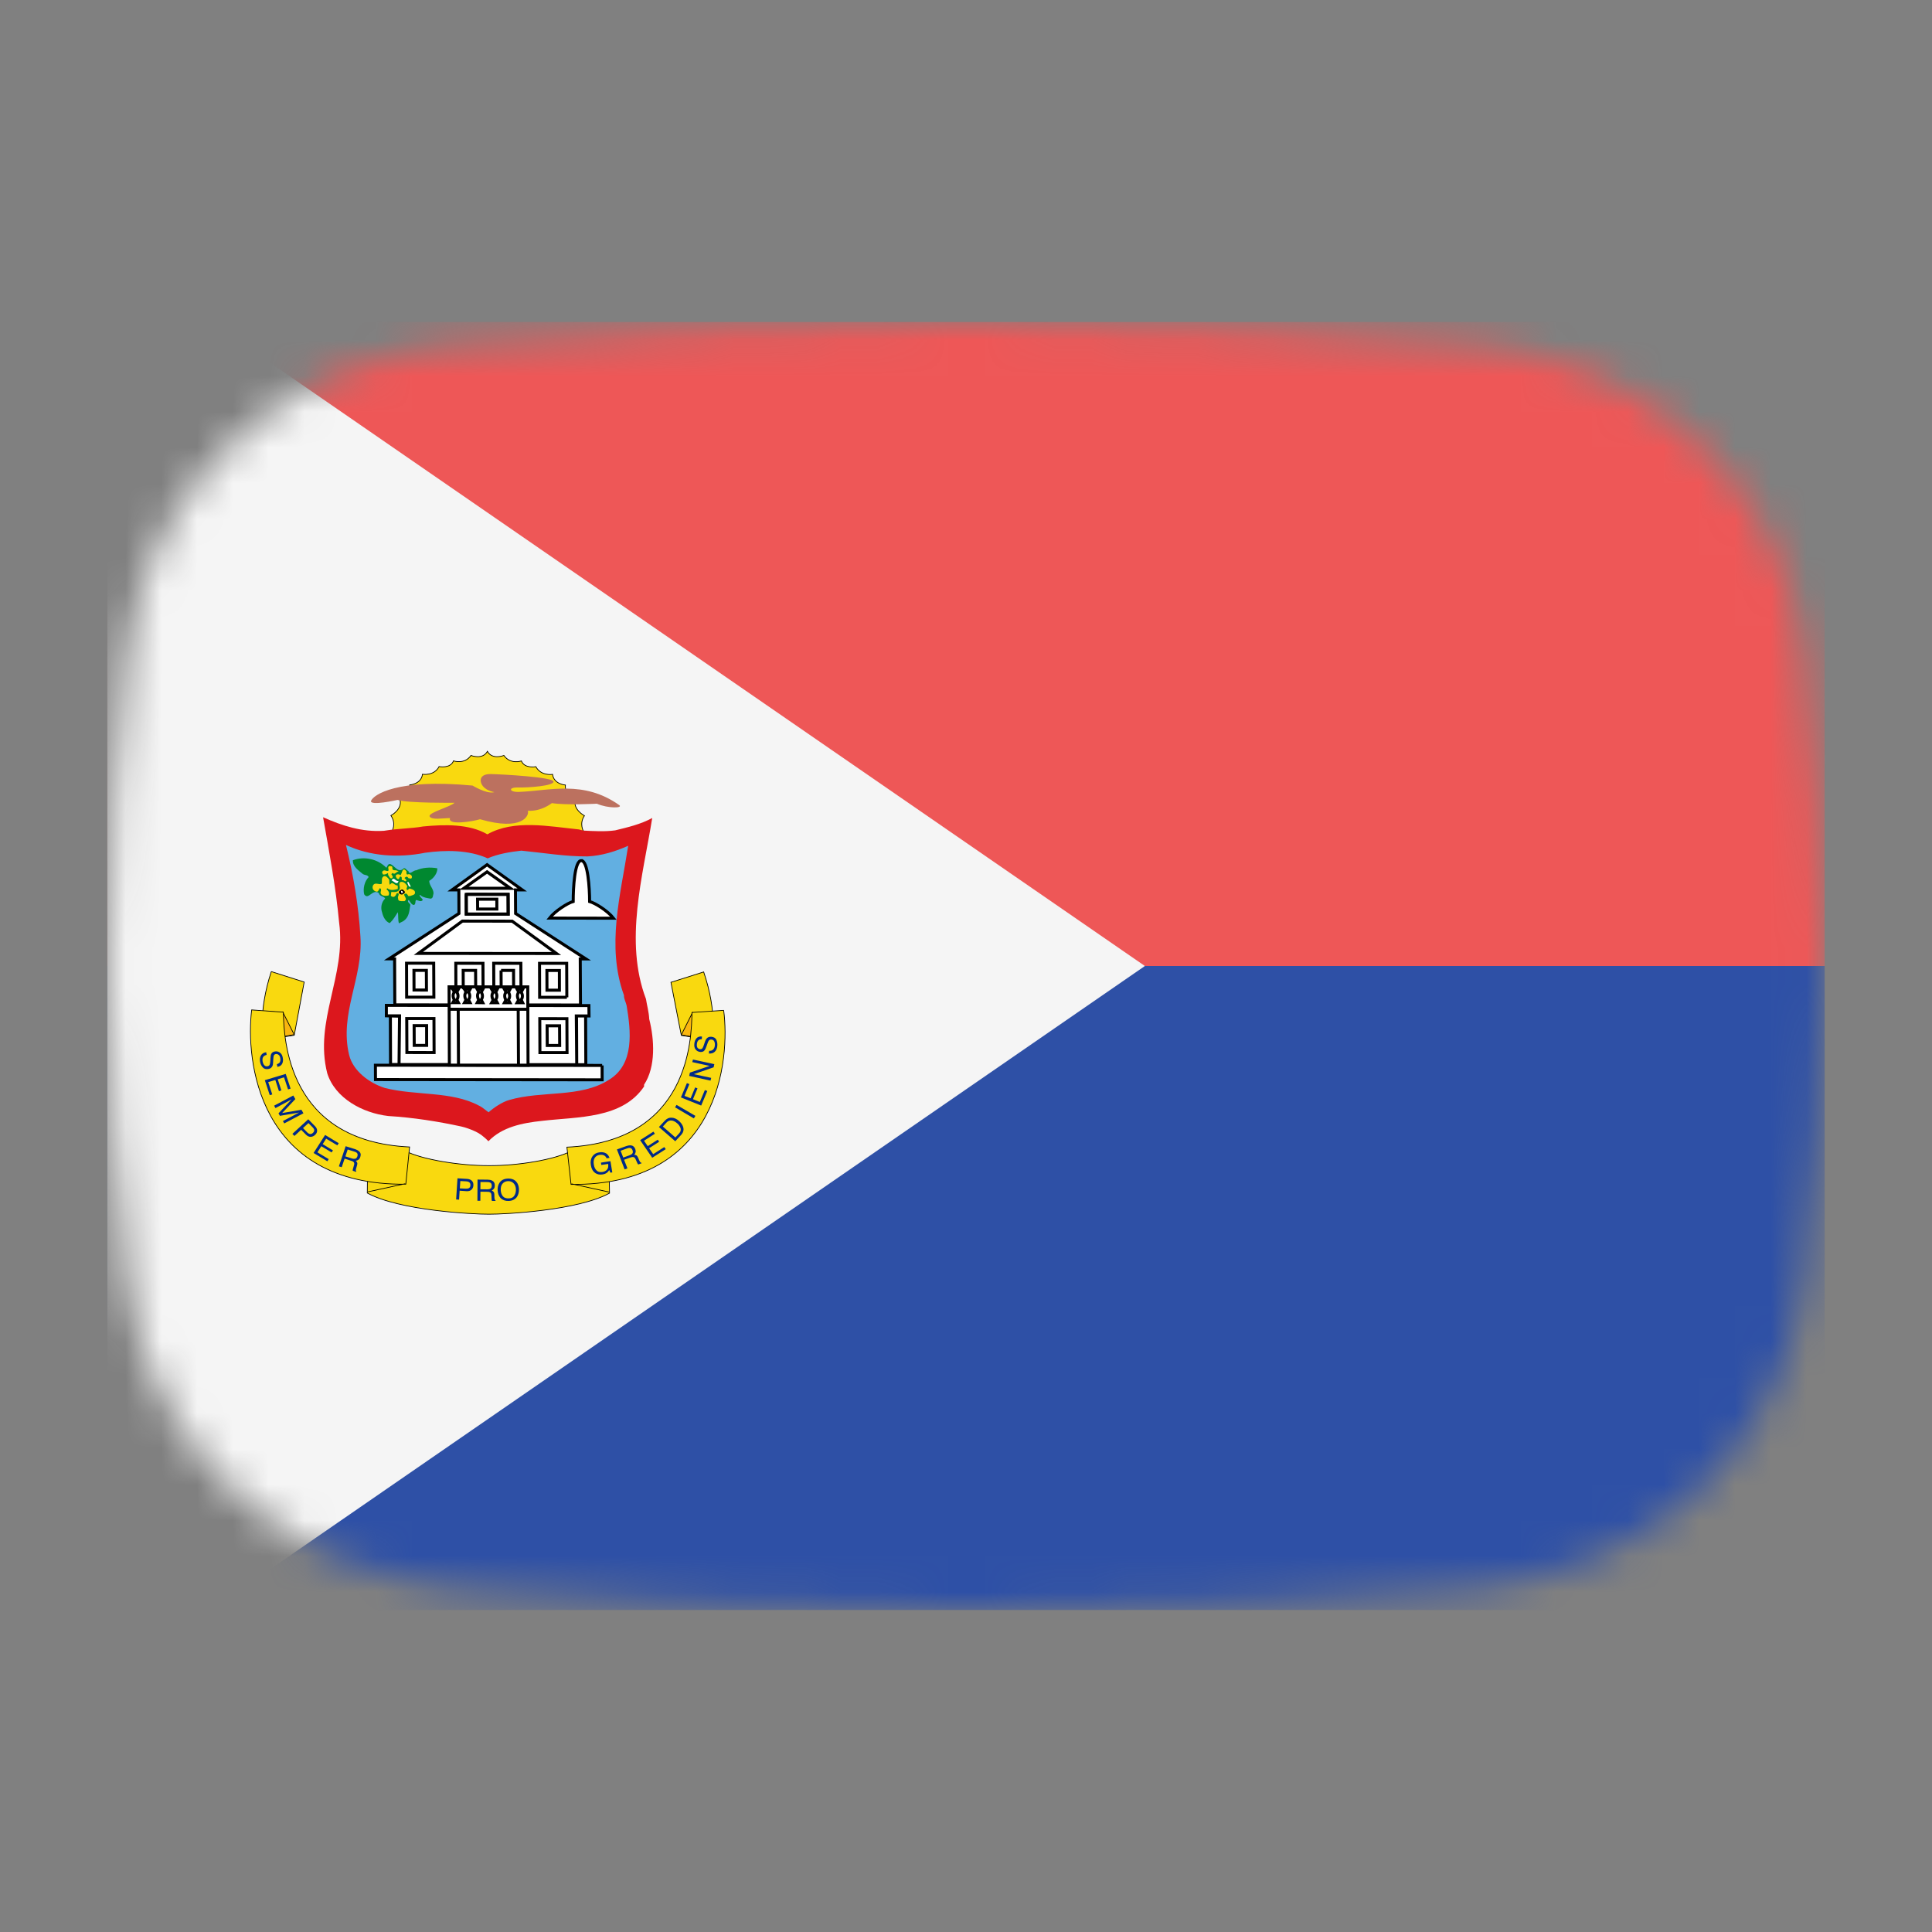 <svg width="54" height="54" viewBox="0 0 54 54" fill="none" xmlns="http://www.w3.org/2000/svg">
<rect x="0" y="0" width="54" height="54" fill="#808080" stroke="none"/>
<mask id="mask0_1_35609" style="mask-type:alpha" maskUnits="userSpaceOnUse" x="3" y="9" width="48" height="36">
<path d="M3.569 18.136C4.167 13.412 8.041 10.002 12.786 9.609C16.641 9.289 21.62 9 27 9C32.38 9 37.359 9.289 41.214 9.609C45.959 10.002 49.833 13.412 50.431 18.136C50.752 20.676 51 23.704 51 27C51 30.296 50.752 33.324 50.431 35.864C49.833 40.587 45.959 43.998 41.214 44.391C37.359 44.711 32.38 45 27 45C21.62 45 16.641 44.711 12.786 44.391C8.042 43.998 4.167 40.587 3.569 35.864C3.248 33.324 3 30.296 3 27C3 23.704 3.248 20.676 3.569 18.136Z" fill="#00D0BF"/>
</mask>
<g mask="url(#mask0_1_35609)">
<rect x="3" y="27" width="48" height="18" fill="#2E50A6"/>
<rect x="3" y="9" width="48" height="18" fill="#EE5757"/>
<path d="M3 7L32 27L3 47V7Z" fill="#F5F5F5"/>
<path d="M16.307 23.496L16.314 23.245C16.314 23.245 16.179 23.03 16.335 22.8C16.335 22.8 16.003 22.624 16.081 22.349C16.081 22.349 15.78 22.273 15.803 21.942C15.803 21.942 15.479 21.92 15.445 21.644C15.445 21.644 15.121 21.697 14.978 21.429C14.978 21.429 14.662 21.49 14.573 21.269C14.573 21.269 14.266 21.375 14.084 21.115C14.084 21.115 13.759 21.246 13.623 21C13.489 21.245 13.164 21.115 13.164 21.115C12.984 21.374 12.675 21.267 12.675 21.267C12.589 21.489 12.274 21.426 12.274 21.426C12.131 21.695 11.808 21.641 11.808 21.641C11.776 21.916 11.452 21.939 11.452 21.939C11.478 22.27 11.178 22.345 11.178 22.345C11.257 22.62 10.926 22.795 10.926 22.795C11.086 23.027 10.953 23.24 10.953 23.24L10.945 23.471L16.308 23.496" fill="#FFFF00"/>
<path d="M16.307 23.496L16.314 23.245C16.314 23.245 16.179 23.03 16.335 22.8C16.335 22.8 16.003 22.624 16.081 22.349C16.081 22.349 15.78 22.273 15.803 21.942C15.803 21.942 15.479 21.92 15.445 21.644C15.445 21.644 15.121 21.697 14.978 21.429C14.978 21.429 14.662 21.49 14.573 21.269C14.573 21.269 14.266 21.375 14.084 21.115C14.084 21.115 13.759 21.246 13.623 21C13.489 21.245 13.164 21.115 13.164 21.115C12.984 21.374 12.675 21.267 12.675 21.267C12.589 21.489 12.273 21.426 12.273 21.426C12.131 21.695 11.808 21.641 11.808 21.641C11.776 21.916 11.452 21.939 11.452 21.939C11.478 22.27 11.178 22.345 11.178 22.345C11.257 22.62 10.926 22.795 10.926 22.795C11.086 23.027 10.953 23.239 10.953 23.239L10.945 23.471L16.308 23.496H16.307V23.496Z" fill="#F9D90F" stroke="black" stroke-width="0.02"/>
<path d="M16.182 23.183C15.339 23.098 14.37 22.898 13.621 23.32C13.119 23.024 12.42 23.042 11.825 23.1C11.502 23.158 11.122 23.158 10.784 23.213L10.731 23.221C10.118 23.261 9.562 23.08 9.03 22.842C9.199 23.802 9.387 24.785 9.479 25.79C9.68 27.278 8.775 28.527 9.146 29.997C9.368 30.702 10.143 31.112 10.853 31.193C11.541 31.234 12.252 31.346 12.888 31.485C13.009 31.51 13.152 31.566 13.236 31.602C13.411 31.675 13.54 31.783 13.652 31.898C14.036 31.498 14.599 31.387 15.154 31.328C16.155 31.211 17.389 31.275 18.002 30.368V30.317C18.335 29.816 18.29 29.051 18.146 28.483C18.137 28.285 18.084 28.11 18.055 27.921C17.443 26.306 17.967 24.491 18.23 22.863C17.909 23.039 17.55 23.122 17.193 23.209C16.908 23.248 16.59 23.23 16.301 23.215L16.181 23.183H16.182Z" fill="#DC171D"/>
<path d="M17.44 27.816C17.436 27.923 17.493 28.006 17.514 28.105C17.631 28.81 17.744 29.745 17.017 30.183C16.214 30.694 15.159 30.475 14.229 30.746C14.043 30.797 13.787 30.968 13.657 31.089C13.573 31.034 13.489 30.949 13.38 30.899C12.615 30.492 11.62 30.629 10.756 30.409C10.322 30.272 9.869 29.934 9.759 29.49C9.477 28.324 10.153 27.331 10.074 26.175C10.022 25.293 9.874 24.445 9.67 23.617C10.345 23.932 11.127 23.985 11.886 23.834C12.449 23.755 13.104 23.753 13.63 23.991C13.921 23.866 14.261 23.81 14.574 23.776C15.169 23.834 15.809 23.942 16.421 23.937C16.831 23.916 17.202 23.797 17.558 23.64C17.347 25.008 16.942 26.441 17.439 27.816" fill="#62AFE1"/>
<path d="M16.225 28.089L16.218 26.803H16.377L14.411 25.533L14.407 24.873H14.597L13.614 24.169L12.636 24.873H12.825L12.828 25.532L10.873 26.8L11.029 26.801L11.036 28.086L16.224 28.09" fill="white"/>
<path d="M16.225 28.089L16.218 26.803H16.377L14.411 25.533L14.407 24.873H14.597L13.614 24.169L12.635 24.873H12.825L12.828 25.532L10.873 26.8L11.029 26.801L11.035 28.086L16.224 28.09L16.225 28.089L16.225 28.089Z" stroke="black" stroke-width="0.084"/>
<path d="M16.829 29.779L16.83 30.181L10.495 30.174L10.493 29.773L16.83 29.779" fill="white"/>
<path d="M16.829 29.779L16.83 30.181L10.495 30.174L10.493 29.773L16.83 29.779H16.829V29.779Z" stroke="black" stroke-width="0.084"/>
<path d="M10.916 29.754L10.911 28.392L11.167 28.392L11.153 29.77L11.169 28.403L10.799 28.392V28.1L16.46 28.106L16.463 28.396H16.114L16.12 29.775L16.108 28.396H16.368L16.374 29.76" fill="white"/>
<path d="M14.005 27.123L14.008 27.675H14.356L14.354 27.123H14.005M10.916 29.754L10.911 28.392L11.167 28.392L11.153 29.77L11.168 28.403L10.799 28.392V28.1L16.46 28.106L16.463 28.396H16.114L16.12 29.775L16.108 28.396H16.368L16.374 29.759L10.916 29.754ZM12.133 29.419L12.129 28.469H11.369L11.373 29.418L12.133 29.419H12.133ZM12.133 29.419L12.129 28.469H11.369L11.373 29.418L12.133 29.419H12.133ZM12.133 29.419L12.129 28.469H11.369L11.373 29.418L12.133 29.419H12.133ZM12.133 29.419L12.129 28.469H11.368L11.373 29.418L12.133 29.419H12.133ZM12.133 29.419L12.129 28.469H11.368L11.373 29.418L12.133 29.419H12.133ZM11.575 28.667L11.578 29.219H11.925L11.924 28.667H11.575ZM15.849 29.421L15.845 28.473L15.087 28.472L15.091 29.421H15.849ZM15.292 28.671L15.296 29.221H15.643L15.64 28.671H15.292V28.671ZM15.843 27.875L15.839 26.925H15.08L15.083 27.875H15.844H15.843H15.843ZM15.286 27.125L15.288 27.676H15.636L15.635 27.125H15.286H15.286ZM12.127 27.871L12.122 26.923L11.363 26.922L11.366 27.871H12.127V27.871L12.127 27.871ZM11.57 27.122L11.572 27.671L11.92 27.672L11.917 27.122H11.57H11.57ZM13.503 27.873L13.499 26.925L12.74 26.924L12.743 27.873H13.503V27.873ZM12.946 27.122L12.948 27.672L13.296 27.674L13.293 27.122H12.946L12.946 27.122ZM14.563 27.875L14.558 26.925L13.799 26.924L13.803 27.873L14.563 27.875L14.563 27.875Z" stroke="black" stroke-width="0.084"/>
<path d="M14.751 27.584L14.759 29.773L12.56 29.77L12.552 27.582L14.751 27.584" fill="white"/>
<path d="M13.031 24.996L13.033 25.548L14.204 25.549L14.201 24.997L13.031 24.996M14.751 27.584L14.759 29.773L12.56 29.77L12.552 27.582L14.751 27.584H14.751V27.584ZM12.538 28.209L14.753 28.21L12.538 28.209ZM12.538 28.209L14.753 28.21L12.538 28.209ZM12.538 28.209L14.753 28.21L12.538 28.209ZM12.538 28.209L14.753 28.21L12.538 28.209ZM12.538 28.209L14.753 28.21L12.538 28.209ZM12.815 29.773L12.807 28.225L12.815 29.773ZM14.492 29.773L14.484 28.227L14.492 29.773ZM15.554 26.651L14.315 25.747L12.923 25.745L11.694 26.648L15.554 26.651L15.554 26.651ZM13.031 24.996L13.033 25.548L14.204 25.549L14.201 24.997L13.031 24.996V24.996Z" stroke="black" stroke-width="0.084"/>
<path d="M13.031 24.996L13.033 25.548L14.204 25.549L14.201 24.997L13.031 24.996" stroke="black" stroke-width="0.084"/>
<path d="M13.614 24.369L14.265 24.829L12.967 24.827L13.614 24.368M13.348 25.133L13.35 25.408H13.887L13.886 25.133H13.348ZM13.614 24.368L14.265 24.828L12.967 24.827L13.614 24.368V24.368ZM13.614 24.368L14.265 24.828L12.967 24.827L13.614 24.368V24.368ZM13.614 24.368L14.265 24.829L12.967 24.827L13.614 24.368V24.368ZM13.614 24.368L14.265 24.829L12.967 24.827L13.614 24.368V24.368Z" stroke="black" stroke-width="0.084"/>
<path d="M16.247 24.056C16.432 24.052 16.479 24.818 16.48 25.198C16.639 25.242 16.991 25.464 17.147 25.664L15.36 25.661C15.513 25.464 15.863 25.241 16.021 25.197C16.021 24.817 16.059 24.051 16.247 24.055" fill="white"/>
<path d="M16.247 24.056C16.432 24.052 16.479 24.818 16.48 25.198C16.639 25.242 16.991 25.464 17.147 25.664L15.36 25.661C15.514 25.464 15.863 25.241 16.021 25.197C16.021 24.817 16.06 24.051 16.247 24.055L16.247 24.056ZM12.655 27.645H12.815L12.768 27.731L12.655 27.645ZM12.655 27.645H12.815L12.768 27.731L12.655 27.645ZM12.655 27.645H12.815L12.768 27.731L12.655 27.645ZM12.655 27.645H12.815L12.768 27.731L12.655 27.645ZM12.655 27.645H12.815L12.768 27.731C12.768 27.731 12.845 27.831 12.769 27.945L12.812 28.024H12.657L12.699 27.949C12.699 27.949 12.62 27.817 12.702 27.731L12.655 27.645L12.655 27.645ZM12.981 27.645H13.142L13.095 27.732C13.095 27.732 13.173 27.828 13.096 27.945L13.137 28.024H12.983L13.025 27.949C13.025 27.949 12.947 27.817 13.029 27.732L12.982 27.646L12.981 27.645ZM13.338 27.646H13.498L13.45 27.732C13.45 27.732 13.528 27.831 13.451 27.945L13.493 28.026L13.34 28.024L13.381 27.949C13.381 27.949 13.303 27.818 13.384 27.732L13.337 27.646H13.338V27.646ZM13.74 27.646H13.901L13.854 27.733C13.854 27.733 13.931 27.831 13.854 27.945L13.898 28.026H13.742L13.784 27.951C13.784 27.951 13.706 27.818 13.789 27.733L13.74 27.646H13.74H13.74ZM14.097 27.646H14.257L14.21 27.733C14.21 27.733 14.288 27.831 14.211 27.945L14.253 28.026H14.099L14.139 27.951C14.139 27.951 14.062 27.819 14.146 27.733L14.097 27.646L14.097 27.646ZM14.453 27.648L14.613 27.646L14.566 27.733C14.566 27.733 14.645 27.831 14.568 27.945L14.608 28.026H14.453L14.495 27.951C14.495 27.951 14.418 27.819 14.5 27.733L14.453 27.648Z" stroke="black" stroke-width="0.084"/>
<path d="M13.662 32.58C14.486 32.583 15.499 32.415 15.973 32.169L17.016 32.077L17.036 33.349C16.153 33.836 14.115 33.94 13.666 33.937C13.217 33.94 11.153 33.834 10.266 33.345L10.278 32.073L11.322 32.167C11.797 32.411 12.841 32.58 13.664 32.58H13.662" fill="#F9D90F"/>
<path d="M13.662 32.58C14.486 32.583 15.499 32.415 15.973 32.169L17.016 32.077L17.036 33.349C16.153 33.835 14.115 33.94 13.666 33.937C13.217 33.94 11.153 33.834 10.266 33.345L10.278 32.073L11.322 32.167C11.797 32.411 12.841 32.58 13.664 32.58H13.662" stroke="black" stroke-width="0.02"/>
<path d="M7.583 27.156L8.502 27.448L8.224 28.935L7.355 29.07C7.355 29.07 7.208 28.288 7.583 27.155" fill="#F9D90F"/>
<path d="M7.583 27.156L8.502 27.448L8.224 28.935L7.355 29.07C7.355 29.07 7.208 28.288 7.583 27.155V27.156V27.156Z" stroke="black" stroke-width="0.02"/>
<path d="M8.223 28.918L7.355 29.07L7.904 28.288L8.223 28.918" fill="#7E7E7E"/>
<path d="M8.223 28.918L7.355 29.07L7.904 28.288L8.223 28.918" fill="#F9B60F"/>
<path d="M8.223 28.918L7.355 29.07L7.904 28.288L8.223 28.918" stroke="black" stroke-width="0.02"/>
<path d="M7.034 28.227L7.919 28.291C7.939 29.041 8.03 31.903 11.448 32.058L11.341 33.099C7.181 33.142 6.865 29.589 7.034 28.227" fill="#F9D90F"/>
<path d="M10.283 33.312L11.326 33.085M7.034 28.227L7.919 28.291C7.939 29.041 8.03 31.903 11.448 32.058L11.342 33.099C7.181 33.142 6.865 29.589 7.034 28.227H7.034ZM10.283 33.312L11.326 33.085L10.283 33.312ZM10.283 33.312L11.326 33.085L10.283 33.312ZM10.283 33.312L11.326 33.085L10.283 33.312ZM10.283 33.312L11.326 33.085L10.283 33.312Z" stroke="black" stroke-width="0.02"/>
<path d="M19.668 27.166L18.753 27.456L19.043 28.941L19.914 29.08C19.914 29.08 20.054 28.299 19.668 27.166" fill="#FFFF00"/>
<path d="M19.668 27.166L18.753 27.456L19.043 28.94L19.914 29.08C19.914 29.08 20.054 28.299 19.668 27.166V27.166H19.668Z" fill="#F9D90F" stroke="black" stroke-width="0.02"/>
<path d="M19.043 28.925L19.914 29.081L19.357 28.299L19.043 28.925" fill="#7E7E7E"/>
<path d="M19.043 28.925L19.914 29.081L19.357 28.299L19.043 28.925" fill="#F9B60F"/>
<path d="M19.043 28.925L19.914 29.081L19.357 28.299L19.043 28.925" stroke="black" stroke-width="0.02"/>
<path d="M20.227 28.239L19.341 28.299C19.328 29.048 19.263 31.912 15.845 32.063L15.961 33.104C20.12 33.152 20.407 29.6 20.227 28.238" fill="#F9D90F"/>
<path d="M17.022 33.318L15.976 33.089M20.227 28.239L19.341 28.299C19.328 29.048 19.263 31.912 15.845 32.063L15.961 33.104C20.121 33.152 20.407 29.6 20.227 28.238V28.239L20.227 28.239Z" stroke="black" stroke-width="0.02"/>
<path d="M13.109 33.207C13.085 33.222 13.054 33.226 13.017 33.224L12.852 33.216L12.866 33.01L13.03 33.019C13.062 33.021 13.088 33.027 13.104 33.037C13.137 33.054 13.151 33.086 13.148 33.13C13.146 33.168 13.133 33.192 13.108 33.207H13.109ZM12.831 33.532L12.847 33.28L13.04 33.294C13.102 33.298 13.148 33.282 13.18 33.25C13.212 33.219 13.229 33.179 13.231 33.133C13.235 33.079 13.222 33.036 13.19 33.004C13.159 32.973 13.116 32.956 13.062 32.951L12.787 32.934L12.749 33.525L12.831 33.531L12.831 33.532ZM13.43 33.037L13.631 33.039L13.43 33.037ZM13.43 33.037L13.631 33.039L13.43 33.037ZM13.43 33.037L13.631 33.039L13.43 33.037ZM13.43 33.037L13.631 33.039L13.43 33.037ZM13.43 33.037L13.631 33.039C13.66 33.041 13.683 33.045 13.7 33.053C13.731 33.068 13.745 33.097 13.745 33.139C13.745 33.179 13.734 33.205 13.711 33.221C13.69 33.236 13.658 33.242 13.621 33.242L13.427 33.24L13.429 33.037H13.43ZM13.426 33.561L13.428 33.308L13.617 33.311C13.65 33.311 13.675 33.313 13.692 33.322C13.72 33.335 13.734 33.362 13.735 33.399L13.74 33.498C13.741 33.522 13.742 33.536 13.743 33.546C13.746 33.553 13.747 33.561 13.75 33.566H13.852L13.85 33.553C13.839 33.547 13.829 33.535 13.825 33.517C13.822 33.506 13.82 33.488 13.819 33.467L13.818 33.388C13.816 33.352 13.81 33.327 13.796 33.314C13.783 33.296 13.764 33.282 13.743 33.276C13.771 33.261 13.792 33.243 13.808 33.222C13.822 33.199 13.83 33.169 13.83 33.133C13.83 33.065 13.802 33.019 13.746 32.994C13.715 32.98 13.676 32.973 13.63 32.972L13.347 32.969L13.344 33.562H13.426L13.426 33.561ZM14.056 33.437C14.02 33.392 14 33.337 13.996 33.272C13.992 33.19 14.008 33.127 14.045 33.085C14.083 33.039 14.132 33.017 14.196 33.013C14.261 33.01 14.314 33.031 14.353 33.071C14.393 33.111 14.416 33.166 14.42 33.235C14.422 33.301 14.411 33.36 14.38 33.411C14.35 33.464 14.301 33.493 14.227 33.495C14.15 33.499 14.093 33.481 14.056 33.437H14.056ZM13.959 33.063C13.921 33.122 13.905 33.19 13.909 33.272C13.915 33.361 13.943 33.434 13.994 33.489C14.052 33.544 14.127 33.572 14.221 33.567C14.321 33.562 14.397 33.524 14.448 33.455C14.49 33.392 14.509 33.318 14.505 33.228C14.499 33.147 14.476 33.081 14.432 33.032C14.377 32.967 14.296 32.937 14.187 32.942C14.084 32.948 14.008 32.986 13.959 33.063H13.959ZM16.747 32.21C16.804 32.2 16.853 32.203 16.898 32.218C16.964 32.239 17.009 32.288 17.037 32.363L16.955 32.375C16.938 32.334 16.912 32.306 16.878 32.291C16.845 32.276 16.804 32.273 16.756 32.28C16.73 32.283 16.704 32.292 16.682 32.306C16.659 32.32 16.64 32.339 16.625 32.36C16.593 32.408 16.584 32.472 16.598 32.553C16.609 32.62 16.634 32.677 16.675 32.715C16.712 32.754 16.767 32.767 16.839 32.757C16.893 32.748 16.937 32.727 16.967 32.69C16.999 32.654 17.008 32.601 16.997 32.532L16.807 32.561L16.797 32.496L17.062 32.455L17.114 32.769L17.061 32.777L17.029 32.705C17.007 32.737 16.985 32.763 16.965 32.777C16.933 32.803 16.889 32.819 16.833 32.827C16.762 32.838 16.697 32.825 16.637 32.787C16.572 32.739 16.53 32.668 16.515 32.568C16.497 32.471 16.513 32.387 16.558 32.322C16.601 32.258 16.663 32.221 16.747 32.209L16.747 32.21ZM17.346 32.164L17.536 32.095C17.562 32.086 17.584 32.082 17.604 32.084C17.639 32.087 17.664 32.108 17.679 32.149C17.692 32.185 17.692 32.215 17.677 32.237C17.661 32.26 17.635 32.276 17.598 32.29L17.42 32.354L17.346 32.164V32.164ZM17.536 32.654L17.443 32.416L17.619 32.353C17.653 32.342 17.676 32.337 17.693 32.338C17.724 32.342 17.748 32.361 17.764 32.397L17.804 32.488C17.813 32.511 17.82 32.524 17.826 32.53C17.828 32.538 17.834 32.543 17.839 32.548L17.934 32.513L17.929 32.5C17.915 32.5 17.901 32.492 17.891 32.477C17.884 32.466 17.877 32.45 17.866 32.432L17.835 32.358C17.821 32.325 17.806 32.305 17.79 32.293C17.77 32.283 17.748 32.277 17.727 32.276C17.746 32.254 17.76 32.231 17.765 32.205C17.771 32.178 17.768 32.148 17.756 32.114C17.731 32.051 17.687 32.017 17.624 32.012C17.591 32.01 17.553 32.017 17.509 32.032L17.243 32.127L17.458 32.685L17.536 32.656L17.536 32.654ZM18.23 32.36L17.892 31.867L18.263 31.63L18.304 31.689L18 31.884L18.104 32.035L18.385 31.854L18.424 31.912L18.142 32.093L18.257 32.259L18.567 32.061L18.608 32.119L18.23 32.36L18.23 32.36ZM18.526 31.488L18.623 31.381C18.668 31.333 18.716 31.311 18.768 31.318C18.82 31.322 18.873 31.349 18.93 31.399C18.945 31.411 18.959 31.426 18.973 31.443C18.998 31.476 19.012 31.504 19.022 31.532C19.03 31.567 19.028 31.6 19.015 31.631C19.008 31.646 18.995 31.664 18.975 31.686L18.877 31.792L18.526 31.487L18.526 31.488ZM19.04 31.719C19.108 31.643 19.123 31.561 19.083 31.469C19.058 31.415 19.02 31.367 18.975 31.329C18.913 31.273 18.848 31.245 18.779 31.24C18.703 31.234 18.639 31.262 18.583 31.323L18.417 31.5L18.874 31.898L19.039 31.72L19.04 31.719ZM19.393 31.259L18.868 30.95L18.91 30.882L19.437 31.189L19.393 31.26L19.393 31.259ZM19.599 30.901L19.032 30.673L19.199 30.274L19.268 30.301L19.132 30.63L19.303 30.697L19.43 30.394L19.495 30.421L19.369 30.723L19.561 30.801L19.701 30.468L19.769 30.494L19.599 30.9L19.599 30.901ZM19.86 30.204L19.263 30.072L19.283 29.98L19.834 29.793L19.35 29.686L19.368 29.614L19.965 29.743L19.946 29.832L19.393 30.023L19.878 30.127L19.86 30.204L19.86 30.204ZM19.813 29.446L19.82 29.371C19.855 29.372 19.884 29.367 19.906 29.355C19.949 29.331 19.974 29.287 19.981 29.221C19.984 29.19 19.982 29.163 19.975 29.137C19.962 29.088 19.935 29.061 19.89 29.056C19.857 29.053 19.833 29.061 19.816 29.079C19.8 29.099 19.784 29.129 19.772 29.172L19.744 29.25C19.727 29.301 19.71 29.336 19.693 29.356C19.664 29.393 19.625 29.406 19.574 29.403C19.52 29.397 19.476 29.375 19.444 29.334C19.412 29.296 19.399 29.241 19.407 29.174C19.412 29.113 19.432 29.061 19.468 29.02C19.502 28.982 19.554 28.964 19.621 28.971L19.615 29.046C19.582 29.046 19.556 29.052 19.537 29.065C19.503 29.084 19.484 29.124 19.478 29.183C19.473 29.231 19.48 29.264 19.498 29.289C19.517 29.309 19.54 29.323 19.567 29.325C19.597 29.328 19.619 29.318 19.635 29.296C19.647 29.28 19.66 29.247 19.679 29.192L19.706 29.11C19.719 29.072 19.735 29.043 19.754 29.023C19.787 28.988 19.83 28.974 19.884 28.978C19.951 28.985 19.998 29.012 20.022 29.062C20.046 29.113 20.055 29.169 20.049 29.233C20.042 29.305 20.018 29.361 19.975 29.399C19.932 29.438 19.878 29.451 19.813 29.446H19.813ZM7.44 29.41L7.453 29.484C7.42 29.491 7.394 29.504 7.374 29.521C7.34 29.554 7.328 29.603 7.34 29.669C7.345 29.698 7.355 29.725 7.368 29.747C7.394 29.792 7.429 29.81 7.472 29.803C7.505 29.797 7.526 29.785 7.536 29.762C7.546 29.74 7.553 29.705 7.555 29.661L7.559 29.578C7.562 29.526 7.568 29.485 7.579 29.463C7.597 29.422 7.631 29.397 7.682 29.389C7.707 29.384 7.732 29.384 7.757 29.39C7.782 29.396 7.805 29.407 7.825 29.422C7.866 29.451 7.894 29.501 7.904 29.567C7.917 29.628 7.911 29.682 7.887 29.731C7.864 29.779 7.82 29.808 7.753 29.82L7.739 29.745C7.771 29.733 7.794 29.722 7.809 29.707C7.836 29.677 7.844 29.635 7.834 29.576C7.826 29.528 7.809 29.497 7.785 29.482C7.76 29.464 7.736 29.457 7.71 29.461C7.68 29.465 7.661 29.482 7.651 29.508C7.646 29.526 7.641 29.562 7.637 29.619L7.633 29.705C7.631 29.746 7.625 29.779 7.611 29.802C7.59 29.845 7.553 29.87 7.499 29.879C7.432 29.89 7.38 29.875 7.343 29.832C7.305 29.79 7.281 29.739 7.269 29.676C7.256 29.601 7.266 29.542 7.296 29.496C7.326 29.447 7.374 29.42 7.44 29.41L7.44 29.41ZM7.402 30.192L7.986 30.016L8.122 30.427L8.051 30.45L7.939 30.112L7.762 30.166L7.865 30.478L7.797 30.499L7.695 30.186L7.497 30.245L7.61 30.59L7.54 30.61L7.402 30.192H7.402ZM7.661 30.904L8.198 30.62L8.255 30.72L7.886 31.11L8.425 31.018L8.481 31.117L7.945 31.4L7.907 31.334L8.223 31.168C8.235 31.161 8.253 31.151 8.278 31.138C8.303 31.126 8.332 31.111 8.36 31.096L7.823 31.188L7.784 31.118L8.15 30.729L8.133 30.738C8.121 30.745 8.101 30.754 8.074 30.77C8.055 30.782 8.036 30.793 8.015 30.802L7.7 30.971L7.661 30.904V30.904ZM8.662 31.695C8.635 31.689 8.608 31.674 8.582 31.646L8.469 31.53L8.621 31.39L8.736 31.506C8.758 31.528 8.772 31.549 8.779 31.567C8.79 31.602 8.779 31.634 8.747 31.664C8.718 31.691 8.689 31.702 8.661 31.695H8.662ZM8.23 31.75L8.417 31.578L8.55 31.712C8.593 31.756 8.637 31.776 8.683 31.775C8.729 31.773 8.772 31.754 8.805 31.722C8.845 31.686 8.864 31.645 8.864 31.6C8.863 31.557 8.843 31.516 8.807 31.479L8.616 31.284L8.172 31.692L8.229 31.75L8.23 31.75ZM8.765 32.226L9.087 31.722L9.468 31.953L9.428 32.013L9.116 31.826L9.019 31.979L9.306 32.153L9.269 32.211L8.981 32.037L8.872 32.208L9.188 32.398L9.15 32.458L8.765 32.226L8.765 32.226ZM9.718 32.129L9.911 32.19C9.939 32.198 9.959 32.209 9.972 32.221C9.997 32.244 10.003 32.278 9.989 32.319C9.977 32.354 9.959 32.377 9.93 32.386C9.905 32.391 9.873 32.391 9.836 32.379L9.654 32.321L9.718 32.129V32.129ZM9.551 32.624L9.632 32.384L9.812 32.443C9.844 32.451 9.867 32.463 9.879 32.474C9.901 32.494 9.908 32.524 9.896 32.56L9.869 32.656C9.863 32.68 9.86 32.695 9.858 32.702C9.858 32.71 9.858 32.718 9.859 32.723L9.954 32.754L9.96 32.74C9.949 32.732 9.944 32.718 9.944 32.7C9.946 32.688 9.949 32.671 9.956 32.651L9.979 32.574C9.988 32.54 9.991 32.515 9.983 32.497C9.975 32.476 9.962 32.458 9.944 32.444C9.974 32.439 10 32.43 10.022 32.413C10.043 32.395 10.061 32.37 10.071 32.335C10.093 32.271 10.081 32.217 10.033 32.177C10.009 32.156 9.975 32.137 9.931 32.121L9.661 32.037L9.472 32.6L9.551 32.624L9.551 32.624Z" fill="#012A87"/>
<path d="M10.371 22.383C10.441 22.215 11.087 21.756 13.208 21.957C13.208 21.957 13.566 22.176 13.777 22.148C13.897 22.132 13.706 22.155 13.549 22.025C13.39 21.895 13.356 21.628 13.721 21.635C14.084 21.644 15.444 21.721 15.47 21.843C15.493 21.967 14.751 22.018 14.474 22.011C14.197 22.004 14.229 22.144 14.505 22.134C15.369 22.102 16.311 21.798 17.307 22.502C17.425 22.588 17.007 22.602 16.682 22.464C16.682 22.464 15.804 22.51 15.425 22.447C15.425 22.447 15.133 22.685 14.753 22.661C14.802 22.784 14.612 23.244 13.417 22.898C13.22 22.959 12.501 23.079 12.579 22.866C12.39 22.866 12.058 22.927 12.009 22.819C11.961 22.713 12.593 22.552 12.704 22.438C12.704 22.438 11.367 22.451 11.113 22.358C11.113 22.358 10.324 22.536 10.371 22.382" fill="#BC715F"/>
<path d="M10.799 24.255C10.828 24.216 10.84 24.147 10.9 24.148C11.033 24.184 11.123 24.426 11.286 24.269C11.344 24.256 11.366 24.335 11.414 24.344C11.444 24.478 11.552 24.317 11.633 24.326C11.805 24.249 12.019 24.231 12.223 24.269C12.23 24.401 12.126 24.546 11.997 24.621C11.999 24.754 12.12 24.84 12.117 24.973C12.097 25.023 12.114 25.102 12.039 25.118C11.943 25.101 11.848 25.091 11.769 25.037C11.759 25.027 11.751 25.009 11.731 25.015C11.721 25.059 11.791 25.104 11.818 25.149C11.77 25.231 11.69 25.156 11.623 25.157C11.603 25.204 11.622 25.264 11.574 25.294C11.489 25.292 11.472 25.199 11.42 25.153C11.366 25.211 11.457 25.246 11.47 25.292C11.437 25.465 11.442 25.635 11.268 25.749L11.151 25.807C11.119 25.72 11.139 25.587 11.118 25.496C11.049 25.608 10.995 25.706 10.894 25.801C10.776 25.762 10.707 25.622 10.681 25.507C10.632 25.372 10.66 25.211 10.766 25.114C10.73 25.043 10.606 25.059 10.588 24.959C10.402 24.838 10.3 25.171 10.179 24.997C10.141 24.836 10.187 24.635 10.304 24.515C10.278 24.448 10.191 24.466 10.14 24.428C10.023 24.328 9.855 24.223 9.863 24.044C10.183 23.923 10.566 24.012 10.799 24.255" fill="#008830"/>
<path d="M10.966 24.237C10.958 24.384 11.064 24.277 11.143 24.366C11.082 24.341 11.037 24.472 10.976 24.397L10.938 24.433C10.96 24.484 11.003 24.49 10.958 24.546C10.892 24.571 10.879 24.488 10.848 24.455C10.843 24.441 10.858 24.413 10.834 24.404C10.796 24.435 10.757 24.447 10.705 24.442C10.691 24.413 10.664 24.376 10.692 24.355C10.742 24.286 10.821 24.379 10.86 24.331C10.866 24.289 10.829 24.237 10.877 24.208C10.91 24.214 10.952 24.196 10.966 24.237L10.966 24.237ZM11.361 24.357C11.366 24.386 11.347 24.425 11.384 24.445C11.432 24.419 11.483 24.439 11.511 24.487C11.511 24.512 11.519 24.546 11.485 24.558L11.41 24.544C11.415 24.529 11.391 24.52 11.382 24.506C11.349 24.496 11.33 24.523 11.305 24.539C11.323 24.567 11.366 24.583 11.356 24.619C11.312 24.663 11.29 24.581 11.242 24.602C11.209 24.589 11.254 24.52 11.202 24.5C11.14 24.5 11.181 24.601 11.102 24.561C11.073 24.529 11.046 24.486 11.076 24.451C11.109 24.429 11.165 24.434 11.194 24.463C11.242 24.41 11.246 24.204 11.362 24.357H11.361ZM10.868 24.57C10.901 24.616 10.861 24.679 10.902 24.731C10.967 24.611 11.029 24.757 11.106 24.746C11.129 24.774 11.114 24.814 11.118 24.847C11.023 24.872 10.909 24.902 10.825 24.826L10.802 24.853C10.852 24.899 10.899 24.952 10.859 25.029C10.788 25.045 10.678 25.047 10.642 24.974C10.624 24.913 10.685 24.869 10.62 24.821C10.573 24.88 10.575 24.958 10.477 24.905C10.416 24.871 10.398 24.802 10.428 24.744C10.492 24.643 10.603 24.747 10.672 24.698C10.682 24.611 10.65 24.536 10.729 24.489C10.796 24.477 10.828 24.528 10.869 24.57" fill="#F9D90F"/>
<path d="M11.138 24.622C11.106 24.769 10.995 24.615 10.944 24.609C11.013 24.486 11.056 24.648 11.138 24.622ZM11.482 24.782C11.405 24.803 11.416 24.708 11.379 24.67L11.408 24.643C11.436 24.677 11.457 24.737 11.482 24.782" fill="white"/>
<path d="M11.377 24.753C11.399 24.803 11.327 24.844 11.389 24.881C11.408 24.865 11.432 24.842 11.442 24.833C11.495 24.848 11.556 24.858 11.592 24.91C11.632 25.017 11.523 25.015 11.461 25.045L11.399 25.042C11.414 25.012 11.373 24.999 11.363 24.979C11.335 24.972 11.311 24.98 11.295 25.004C11.309 25.073 11.392 25.126 11.306 25.187C11.233 25.182 11.12 25.21 11.127 25.11C11.1 25.053 11.201 24.965 11.093 24.962C11.057 25.038 11.018 25.112 10.924 25.04L10.936 24.93C11.025 24.933 11.131 24.948 11.171 24.849C11.196 24.776 11.126 24.709 11.189 24.652C11.28 24.631 11.331 24.692 11.377 24.753" fill="#F9D90F"/>
<path d="M11.312 24.917C11.335 24.971 11.273 24.975 11.244 25.002C11.205 25.005 11.177 24.99 11.153 24.963C11.136 24.897 11.185 24.891 11.222 24.865C11.266 24.847 11.284 24.897 11.312 24.917" fill="black"/>
<path d="M11.258 24.953C11.249 24.965 11.235 24.961 11.22 24.965L11.207 24.899C11.236 24.902 11.274 24.911 11.258 24.953" fill="white"/>
</g>
</svg>

